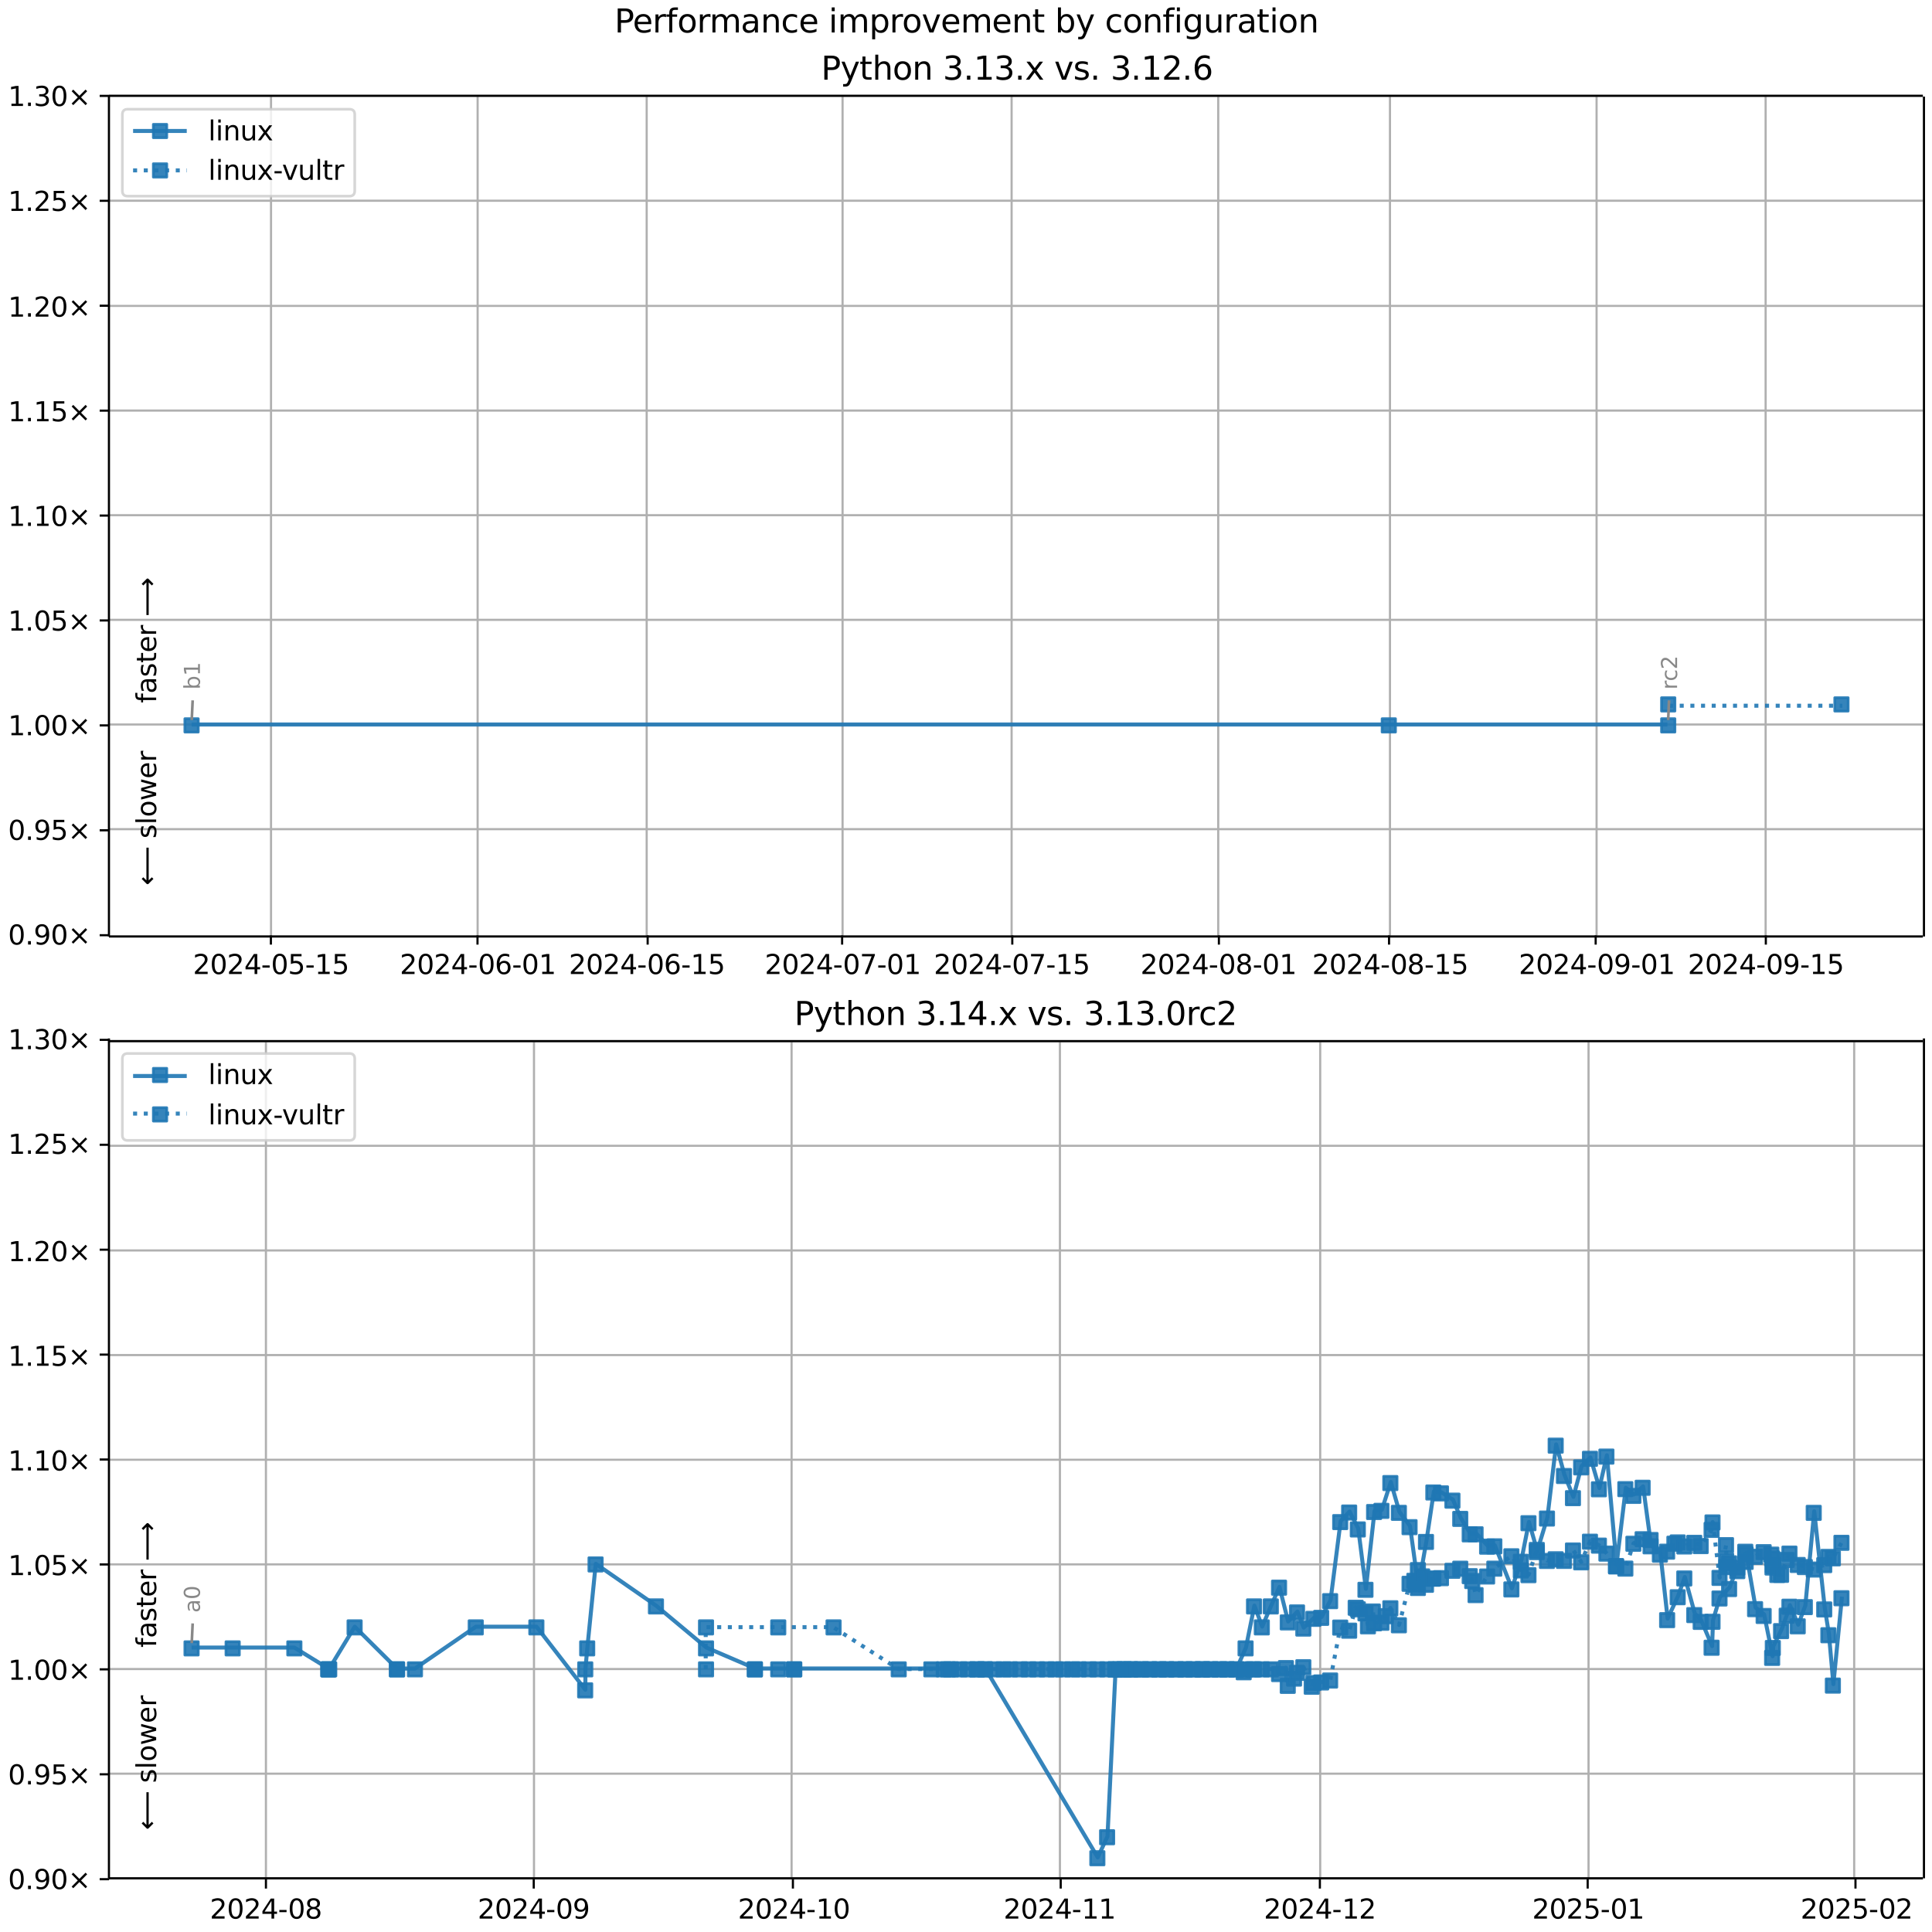 <?xml version="1.0" encoding="UTF-8"?>
<!DOCTYPE svg  PUBLIC '-//W3C//DTD SVG 1.1//EN'  'http://www.w3.org/Graphics/SVG/1.1/DTD/svg11.dtd'>
<svg width="720pt" height="720pt" version="1.1" viewBox="0 0 720 720" xmlns="http://www.w3.org/2000/svg" xmlns:xlink="http://www.w3.org/1999/xlink">
<defs>
<style type="text/css">*{stroke-linejoin: round; stroke-linecap: butt}</style>
</defs>
<path d="m0 720h720v-720h-720z" fill="#fff"/>
<path d="m40.6 349h676v-313h-676z" fill="#fff"/>
<path d="m101 349v-313" clip-path="url(#g)" fill="none" stroke="#b0b0b0" stroke-linecap="square" stroke-width=".8"/>
<defs>
<path id="k" d="m0 0v3.5" stroke="#000" stroke-width=".8"/>
</defs>
<use x="100.953" y="348.529" stroke="#000000" stroke-width=".8" xlink:href="#k"/>
<g transform="translate(71.9 363) scale(.1 -.1)">
<defs>
<path id="c" transform="scale(.016)" d="m1228 531h2203v-531h-2962v531q359 372 979 998 621 627 780 809 303 340 423 576 121 236 121 464 0 372-261 606-261 235-680 235-297 0-627-103-329-103-704-313v638q381 153 712 231 332 78 607 78 725 0 1156-363 431-362 431-968 0-288-108-546-107-257-392-607-78-91-497-524-418-433-1181-1211z"/>
<path id="b" transform="scale(.016)" d="m2034 4250q-487 0-733-480-245-479-245-1442 0-959 245-1439 246-480 733-480 491 0 736 480 246 480 246 1439 0 963-246 1442-245 480-736 480zm0 500q785 0 1199-621 414-620 414-1801 0-1178-414-1799-414-620-1199-620-784 0-1198 620-414 621-414 1799 0 1181 414 1801 414 621 1198 621z"/>
<path id="m" transform="scale(.016)" d="m2419 4116-1594-2491h1594v2491zm-166 550h794v-3041h666v-525h-666v-1100h-628v1100h-2106v609l1940 2957z"/>
<path id="f" transform="scale(.016)" d="m313 2009h1684v-512h-1684v512z"/>
<path id="l" transform="scale(.016)" d="m691 4666h2478v-532h-1900v-1143q137 47 274 70 138 23 276 23 781 0 1237-428 457-428 457-1159 0-753-469-1171-469-417-1322-417-294 0-599 50-304 50-629 150v635q281-153 581-228t634-75q541 0 856 284 316 284 316 772 0 487-316 771-315 285-856 285-253 0-505-56-251-56-513-175v2344z"/>
<path id="d" transform="scale(.016)" d="m794 531h1031v3560l-1122-225v575l1116 225h631v-4135h1031v-531h-2687v531z"/>
</defs>
<use xlink:href="#c"/>
<use transform="translate(63.6)" xlink:href="#b"/>
<use transform="translate(127)" xlink:href="#c"/>
<use transform="translate(191)" xlink:href="#m"/>
<use transform="translate(254)" xlink:href="#f"/>
<use transform="translate(291)" xlink:href="#b"/>
<use transform="translate(354)" xlink:href="#l"/>
<use transform="translate(418)" xlink:href="#f"/>
<use transform="translate(454)" xlink:href="#d"/>
<use transform="translate(518)" xlink:href="#l"/>
</g>
<path d="m178 349v-313" clip-path="url(#g)" fill="none" stroke="#b0b0b0" stroke-linecap="square" stroke-width=".8"/>
<use x="177.953" y="348.529" stroke="#000000" stroke-width=".8" xlink:href="#k"/>
<g transform="translate(149 363) scale(.1 -.1)">
<defs>
<path id="ah" transform="scale(.016)" d="m2113 2584q-425 0-674-291-248-290-248-796 0-503 248-796 249-292 674-292t673 292q248 293 248 796 0 506-248 796-248 291-673 291zm1253 1979v-575q-238 112-480 171-242 60-480 60-625 0-955-422-329-422-376-1275 184 272 462 417 279 145 613 145 703 0 1111-427 408-426 408-1160 0-719-425-1154-425-434-1131-434-810 0-1238 620-428 621-428 1799 0 1106 525 1764t1409 658q238 0 480-47t505-140z"/>
</defs>
<use xlink:href="#c"/>
<use transform="translate(63.6)" xlink:href="#b"/>
<use transform="translate(127)" xlink:href="#c"/>
<use transform="translate(191)" xlink:href="#m"/>
<use transform="translate(254)" xlink:href="#f"/>
<use transform="translate(291)" xlink:href="#b"/>
<use transform="translate(354)" xlink:href="#ah"/>
<use transform="translate(418)" xlink:href="#f"/>
<use transform="translate(454)" xlink:href="#b"/>
<use transform="translate(518)" xlink:href="#d"/>
</g>
<path d="m241 349v-313" clip-path="url(#g)" fill="none" stroke="#b0b0b0" stroke-linecap="square" stroke-width=".8"/>
<use x="241.365" y="348.529" stroke="#000000" stroke-width=".8" xlink:href="#k"/>
<g transform="translate(212 363) scale(.1 -.1)">
<use xlink:href="#c"/>
<use transform="translate(63.6)" xlink:href="#b"/>
<use transform="translate(127)" xlink:href="#c"/>
<use transform="translate(191)" xlink:href="#m"/>
<use transform="translate(254)" xlink:href="#f"/>
<use transform="translate(291)" xlink:href="#b"/>
<use transform="translate(354)" xlink:href="#ah"/>
<use transform="translate(418)" xlink:href="#f"/>
<use transform="translate(454)" xlink:href="#d"/>
<use transform="translate(518)" xlink:href="#l"/>
</g>
<path d="m314 349v-313" clip-path="url(#g)" fill="none" stroke="#b0b0b0" stroke-linecap="square" stroke-width=".8"/>
<use x="313.835" y="348.529" stroke="#000000" stroke-width=".8" xlink:href="#k"/>
<g transform="translate(285 363) scale(.1 -.1)">
<defs>
<path id="al" transform="scale(.016)" d="m525 4666h3e3v-269l-1694-4397h-659l1594 4134h-2241v532z"/>
</defs>
<use xlink:href="#c"/>
<use transform="translate(63.6)" xlink:href="#b"/>
<use transform="translate(127)" xlink:href="#c"/>
<use transform="translate(191)" xlink:href="#m"/>
<use transform="translate(254)" xlink:href="#f"/>
<use transform="translate(291)" xlink:href="#b"/>
<use transform="translate(354)" xlink:href="#al"/>
<use transform="translate(418)" xlink:href="#f"/>
<use transform="translate(454)" xlink:href="#b"/>
<use transform="translate(518)" xlink:href="#d"/>
</g>
<path d="m377 349v-313" clip-path="url(#g)" fill="none" stroke="#b0b0b0" stroke-linecap="square" stroke-width=".8"/>
<use x="377.247" y="348.529" stroke="#000000" stroke-width=".8" xlink:href="#k"/>
<g transform="translate(348 363) scale(.1 -.1)">
<use xlink:href="#c"/>
<use transform="translate(63.6)" xlink:href="#b"/>
<use transform="translate(127)" xlink:href="#c"/>
<use transform="translate(191)" xlink:href="#m"/>
<use transform="translate(254)" xlink:href="#f"/>
<use transform="translate(291)" xlink:href="#b"/>
<use transform="translate(354)" xlink:href="#al"/>
<use transform="translate(418)" xlink:href="#f"/>
<use transform="translate(454)" xlink:href="#d"/>
<use transform="translate(518)" xlink:href="#l"/>
</g>
<path d="m454 349v-313" clip-path="url(#g)" fill="none" stroke="#b0b0b0" stroke-linecap="square" stroke-width=".8"/>
<use x="454.247" y="348.529" stroke="#000000" stroke-width=".8" xlink:href="#k"/>
<g transform="translate(425 363) scale(.1 -.1)">
<defs>
<path id="ag" transform="scale(.016)" d="m2034 2216q-450 0-708-241-257-241-257-662 0-422 257-663 258-241 708-241t709 242q260 243 260 662 0 421-258 662-257 241-711 241zm-631 268q-406 100-633 378-226 279-226 679 0 559 398 884 399 325 1092 325 697 0 1094-325t397-884q0-400-227-679-226-278-629-378 456-106 710-416 255-309 255-755 0-679-414-1042-414-362-1186-362-771 0-1186 362-414 363-414 1042 0 446 256 755 257 310 713 416zm-231 997q0-362 226-565 227-203 636-203 407 0 636 203 230 203 230 565 0 363-230 566-229 203-636 203-409 0-636-203-226-203-226-566z"/>
</defs>
<use xlink:href="#c"/>
<use transform="translate(63.6)" xlink:href="#b"/>
<use transform="translate(127)" xlink:href="#c"/>
<use transform="translate(191)" xlink:href="#m"/>
<use transform="translate(254)" xlink:href="#f"/>
<use transform="translate(291)" xlink:href="#b"/>
<use transform="translate(354)" xlink:href="#ag"/>
<use transform="translate(418)" xlink:href="#f"/>
<use transform="translate(454)" xlink:href="#b"/>
<use transform="translate(518)" xlink:href="#d"/>
</g>
<path d="m518 349v-313" clip-path="url(#g)" fill="none" stroke="#b0b0b0" stroke-linecap="square" stroke-width=".8"/>
<use x="517.659" y="348.529" stroke="#000000" stroke-width=".8" xlink:href="#k"/>
<g transform="translate(489 363) scale(.1 -.1)">
<use xlink:href="#c"/>
<use transform="translate(63.6)" xlink:href="#b"/>
<use transform="translate(127)" xlink:href="#c"/>
<use transform="translate(191)" xlink:href="#m"/>
<use transform="translate(254)" xlink:href="#f"/>
<use transform="translate(291)" xlink:href="#b"/>
<use transform="translate(354)" xlink:href="#ag"/>
<use transform="translate(418)" xlink:href="#f"/>
<use transform="translate(454)" xlink:href="#d"/>
<use transform="translate(518)" xlink:href="#l"/>
</g>
<path d="m595 349v-313" clip-path="url(#g)" fill="none" stroke="#b0b0b0" stroke-linecap="square" stroke-width=".8"/>
<use x="594.659" y="348.529" stroke="#000000" stroke-width=".8" xlink:href="#k"/>
<g transform="translate(566 363) scale(.1 -.1)">
<defs>
<path id="w" transform="scale(.016)" d="m703 97v575q238-113 481-172 244-59 479-59 625 0 954 420 330 420 377 1277-181-269-460-413-278-144-615-144-700 0-1108 423-408 424-408 1159 0 718 425 1152 425 435 1131 435 810 0 1236-621 427-620 427-1801 0-1103-524-1761-523-658-1407-658-238 0-482 47-243 47-506 141zm1256 1978q425 0 673 290 249 291 249 798 0 503-249 795-248 292-673 292t-673-292-248-795q0-507 248-798 248-290 673-290z"/>
</defs>
<use xlink:href="#c"/>
<use transform="translate(63.6)" xlink:href="#b"/>
<use transform="translate(127)" xlink:href="#c"/>
<use transform="translate(191)" xlink:href="#m"/>
<use transform="translate(254)" xlink:href="#f"/>
<use transform="translate(291)" xlink:href="#b"/>
<use transform="translate(354)" xlink:href="#w"/>
<use transform="translate(418)" xlink:href="#f"/>
<use transform="translate(454)" xlink:href="#b"/>
<use transform="translate(518)" xlink:href="#d"/>
</g>
<path d="m658 349v-313" clip-path="url(#g)" fill="none" stroke="#b0b0b0" stroke-linecap="square" stroke-width=".8"/>
<use x="658.071" y="348.529" stroke="#000000" stroke-width=".8" xlink:href="#k"/>
<g transform="translate(629 363) scale(.1 -.1)">
<use xlink:href="#c"/>
<use transform="translate(63.6)" xlink:href="#b"/>
<use transform="translate(127)" xlink:href="#c"/>
<use transform="translate(191)" xlink:href="#m"/>
<use transform="translate(254)" xlink:href="#f"/>
<use transform="translate(291)" xlink:href="#b"/>
<use transform="translate(354)" xlink:href="#w"/>
<use transform="translate(418)" xlink:href="#f"/>
<use transform="translate(454)" xlink:href="#d"/>
<use transform="translate(518)" xlink:href="#l"/>
</g>
<path d="m40.6 349h676" clip-path="url(#g)" fill="none" stroke="#b0b0b0" stroke-linecap="square" stroke-width=".8"/>
<defs>
<path id="i" d="m0 0h-3.5" stroke="#000" stroke-width=".8"/>
</defs>
<use x="40.646" y="348.529" stroke="#000000" stroke-width=".8" xlink:href="#i"/>
<g transform="translate(3 352) scale(.1 -.1)">
<defs>
<path id="e" transform="scale(.016)" d="m684 794h660v-794h-660v794z"/>
<path id="j" transform="scale(.016)" d="m4488 3438-1429-1435 1429-1428-372-378-1435 1434-1434-1434-369 378 1425 1428-1425 1435 369 378 1434-1435 1435 1435 372-378z"/>
</defs>
<use xlink:href="#b"/>
<use transform="translate(63.6)" xlink:href="#e"/>
<use transform="translate(95.4)" xlink:href="#w"/>
<use transform="translate(159)" xlink:href="#b"/>
<use transform="translate(223)" xlink:href="#j"/>
</g>
<path d="m40.6 309h676" clip-path="url(#g)" fill="none" stroke="#b0b0b0" stroke-linecap="square" stroke-width=".8"/>
<use x="40.646" y="309.429" stroke="#000000" stroke-width=".8" xlink:href="#i"/>
<g transform="translate(3 313) scale(.1 -.1)">
<use xlink:href="#b"/>
<use transform="translate(63.6)" xlink:href="#e"/>
<use transform="translate(95.4)" xlink:href="#w"/>
<use transform="translate(159)" xlink:href="#l"/>
<use transform="translate(223)" xlink:href="#j"/>
</g>
<path d="m40.6 270h676" clip-path="url(#g)" fill="none" stroke="#b0b0b0" stroke-linecap="square" stroke-width=".8"/>
<use x="40.646" y="270.33" stroke="#000000" stroke-width=".8" xlink:href="#i"/>
<g transform="translate(3 274) scale(.1 -.1)">
<use xlink:href="#d"/>
<use transform="translate(63.6)" xlink:href="#e"/>
<use transform="translate(95.4)" xlink:href="#b"/>
<use transform="translate(159)" xlink:href="#b"/>
<use transform="translate(223)" xlink:href="#j"/>
</g>
<path d="m40.6 231h676" clip-path="url(#g)" fill="none" stroke="#b0b0b0" stroke-linecap="square" stroke-width=".8"/>
<use x="40.646" y="231.23" stroke="#000000" stroke-width=".8" xlink:href="#i"/>
<g transform="translate(3 235) scale(.1 -.1)">
<use xlink:href="#d"/>
<use transform="translate(63.6)" xlink:href="#e"/>
<use transform="translate(95.4)" xlink:href="#b"/>
<use transform="translate(159)" xlink:href="#l"/>
<use transform="translate(223)" xlink:href="#j"/>
</g>
<path d="m40.6 192h676" clip-path="url(#g)" fill="none" stroke="#b0b0b0" stroke-linecap="square" stroke-width=".8"/>
<use x="40.646" y="192.131" stroke="#000000" stroke-width=".8" xlink:href="#i"/>
<g transform="translate(3 196) scale(.1 -.1)">
<use xlink:href="#d"/>
<use transform="translate(63.6)" xlink:href="#e"/>
<use transform="translate(95.4)" xlink:href="#d"/>
<use transform="translate(159)" xlink:href="#b"/>
<use transform="translate(223)" xlink:href="#j"/>
</g>
<path d="m40.6 153h676" clip-path="url(#g)" fill="none" stroke="#b0b0b0" stroke-linecap="square" stroke-width=".8"/>
<use x="40.646" y="153.031" stroke="#000000" stroke-width=".8" xlink:href="#i"/>
<g transform="translate(3 157) scale(.1 -.1)">
<use xlink:href="#d"/>
<use transform="translate(63.6)" xlink:href="#e"/>
<use transform="translate(95.4)" xlink:href="#d"/>
<use transform="translate(159)" xlink:href="#l"/>
<use transform="translate(223)" xlink:href="#j"/>
</g>
<path d="m40.6 114h676" clip-path="url(#g)" fill="none" stroke="#b0b0b0" stroke-linecap="square" stroke-width=".8"/>
<use x="40.646" y="113.932" stroke="#000000" stroke-width=".8" xlink:href="#i"/>
<g transform="translate(3 118) scale(.1 -.1)">
<use xlink:href="#d"/>
<use transform="translate(63.6)" xlink:href="#e"/>
<use transform="translate(95.4)" xlink:href="#c"/>
<use transform="translate(159)" xlink:href="#b"/>
<use transform="translate(223)" xlink:href="#j"/>
</g>
<path d="m40.6 74.8h676" clip-path="url(#g)" fill="none" stroke="#b0b0b0" stroke-linecap="square" stroke-width=".8"/>
<use x="40.646" y="74.832" stroke="#000000" stroke-width=".8" xlink:href="#i"/>
<g transform="translate(3 78.6) scale(.1 -.1)">
<use xlink:href="#d"/>
<use transform="translate(63.6)" xlink:href="#e"/>
<use transform="translate(95.4)" xlink:href="#c"/>
<use transform="translate(159)" xlink:href="#l"/>
<use transform="translate(223)" xlink:href="#j"/>
</g>
<path d="m40.6 35.7h676" clip-path="url(#g)" fill="none" stroke="#b0b0b0" stroke-linecap="square" stroke-width=".8"/>
<use x="40.646" y="35.733" stroke="#000000" stroke-width=".8" xlink:href="#i"/>
<g transform="translate(3 39.5) scale(.1 -.1)">
<defs>
<path id="t" transform="scale(.016)" d="m2597 2516q453-97 707-404 255-306 255-756 0-690-475-1069-475-378-1350-378-293 0-604 58t-642 174v609q262-153 574-231 313-78 654-78 593 0 904 234t311 681q0 413-289 645-289 233-804 233h-544v519h569q465 0 712 186t247 536q0 359-255 551-254 193-729 193-260 0-557-57-297-56-653-174v562q360 100 674 150t592 50q719 0 1137-327 419-326 419-882 0-388-222-655t-631-370z"/>
</defs>
<use xlink:href="#d"/>
<use transform="translate(63.6)" xlink:href="#e"/>
<use transform="translate(95.4)" xlink:href="#t"/>
<use transform="translate(159)" xlink:href="#b"/>
<use transform="translate(223)" xlink:href="#j"/>
</g>
<path d="m71.4 270h446 104" clip-path="url(#g)" fill="none" stroke="#1f77b4" stroke-linecap="square" stroke-opacity=".9" stroke-width="1.5"/>
<defs>
<path id="a" d="m-2.5 2.5h5v-5h-5z" stroke="#1f77b4" stroke-opacity=".9"/>
</defs>
<g clip-path="url(#g)" fill="#1f77b4" fill-opacity=".9" stroke="#1f77b4" stroke-opacity=".9">
<use x="71.389" y="270.33" xlink:href="#a"/>
<use x="517.569" y="270.33" xlink:href="#a"/>
<use x="621.695" y="270.33" xlink:href="#a"/>
</g>
<g stroke="#1f77b4" stroke-opacity=".9">
<path d="m622 263h64.6" clip-path="url(#g)" fill="none" stroke-dasharray="1.5,2.475" stroke-width="1.5"/>
<g clip-path="url(#g)" fill="#1f77b4" fill-opacity=".9">
<use x="621.695" y="262.51" xlink:href="#a"/>
<use x="686.256" y="262.51" xlink:href="#a"/>
</g>
</g>
<path d="m40.6 349v-313" fill="none" stroke="#000" stroke-linecap="square" stroke-width=".8"/>
<path d="m717 349v-313" fill="none" stroke="#000" stroke-linecap="square" stroke-width=".8"/>
<path d="m40.6 349h676" fill="none" stroke="#000" stroke-linecap="square" stroke-width=".8"/>
<path d="m40.6 35.7h676" fill="none" stroke="#000" stroke-linecap="square" stroke-width=".8"/>
<path d="m71.8 261-0.348 7.35" fill="none" stroke="#888" stroke-linecap="round"/>
<g transform="translate(74.5 257) rotate(-90) scale(.08 -.08)" fill="#888">
<defs>
<path id="ak" transform="scale(.016)" d="m3116 1747q0 634-261 995t-717 361q-457 0-718-361t-261-995 261-995 718-361q456 0 717 361t261 995zm-1957 1222q182 312 458 463 277 152 661 152 638 0 1036-506 399-506 399-1331t-399-1332q-398-506-1036-506-384 0-661 152-276 152-458 464v-525h-578v4863h578v-1894z"/>
</defs>
<use xlink:href="#ak"/>
<use transform="translate(63.5)" xlink:href="#d"/>
</g>
<path d="m622 261-0.326 7.34" fill="none" stroke="#888" stroke-linecap="round"/>
<g transform="translate(625 257) rotate(-90) scale(.08 -.08)" fill="#888">
<defs>
<path id="n" transform="scale(.016)" d="m2631 2963q-97 56-211 82-114 27-251 27-488 0-749-317t-261-911v-1844h-578v3500h578v-544q182 319 472 473 291 155 707 155 59 0 131-8 72-7 159-23l3-590z"/>
<path id="ac" transform="scale(.016)" d="m3122 3366v-538q-244 135-489 202t-495 67q-560 0-870-355-309-354-309-995t309-996q310-354 870-354 250 0 495 67t489 202v-532q-241-112-499-168-257-57-548-57-791 0-1257 497-465 497-465 1341 0 856 470 1346 471 491 1290 491 265 0 518-55 253-54 491-163z"/>
</defs>
<use xlink:href="#n"/>
<use transform="translate(38.9)" xlink:href="#ac"/>
<use transform="translate(93.8)" xlink:href="#c"/>
</g>
<g clip-path="url(#g)">
<g transform="translate(58.2 262) rotate(-90) scale(.1 -.1)">
<defs>
<path id="ab" transform="scale(.016)" d="m2375 4863v-479h-550q-309 0-430-125-120-125-120-450v-309h947v-447h-947v-3053h-578v3053h-550v447h550v244q0 584 272 851 272 268 862 268h544z"/>
<path id="aa" transform="scale(.016)" d="m2194 1759q-697 0-966-159t-269-544q0-306 202-486 202-179 548-179 479 0 768 339t289 901v128h-572zm1147 238v-2e3h-575v531q-197-318-491-470t-719-152q-537 0-855 302-317 302-317 808 0 590 395 890 396 300 1180 300h807v57q0 397-261 614t-733 217q-300 0-585-72-284-72-546-216v532q315 122 612 182 297 61 578 61 760 0 1135-394 375-393 375-1193z"/>
<path id="y" transform="scale(.016)" d="m2834 3397v-544q-243 125-506 187-262 63-544 63-428 0-642-131t-214-394q0-200 153-314t616-217l197-44q612-131 870-370t258-667q0-488-386-773-386-284-1061-284-281 0-586 55t-642 164v594q319-166 628-249 309-82 613-82 406 0 624 139 219 139 219 392 0 234-158 359-157 125-692 241l-200 47q-534 112-772 345-237 233-237 639 0 494 350 762 350 269 994 269 318 0 599-47 282-46 519-140z"/>
<path id="p" transform="scale(.016)" d="m1172 4494v-994h1184v-447h-1184v-1900q0-428 117-550t477-122h590v-481h-590q-666 0-919 248-253 249-253 905v1900h-422v447h422v994h578z"/>
<path id="s" transform="scale(.016)" d="m3597 1894v-281h-2644q38-594 358-905t892-311q331 0 642 81t618 244v-544q-310-131-635-200t-659-69q-838 0-1327 487-489 488-489 1320 0 859 464 1363 464 505 1252 505 706 0 1117-455 411-454 411-1235zm-575 169q-6 471-264 752-258 282-683 282-481 0-770-272t-333-766l2050 4z"/>
<path id="am" transform="scale(.016)" d="m8863 2147v-281l-1229-1228-375 375 729 728h-7622v531h7622l-729 728 375 375 1229-1228z"/>
</defs>
<use xlink:href="#ab"/>
<use transform="translate(35.2)" xlink:href="#aa"/>
<use transform="translate(96.5)" xlink:href="#y"/>
<use transform="translate(149)" xlink:href="#p"/>
<use transform="translate(188)" xlink:href="#s"/>
<use transform="translate(249)" xlink:href="#n"/>
<use transform="translate(290)" xlink:href="#DejaVuSans-20"/>
<use transform="translate(322)" xlink:href="#am"/>
</g>
</g>
<g clip-path="url(#g)">
<g transform="translate(58.2 330) rotate(-90) scale(.1 -.1)">
<defs>
<path id="an" transform="scale(.016)" d="m313 1866v281l1228 1228 375-375-728-728h7621v-531h-7621l728-728-375-375-1228 1228z"/>
<path id="r" transform="scale(.016)" d="m603 4863h575v-4863h-575v4863z"/>
<path id="q" transform="scale(.016)" d="m1959 3097q-462 0-731-361t-269-989 267-989q268-361 733-361 460 0 728 362 269 363 269 988 0 622-269 986-268 364-728 364zm0 487q750 0 1178-488 429-487 429-1349 0-859-429-1349-428-489-1178-489-753 0-1180 489-426 490-426 1349 0 862 426 1349 427 488 1180 488z"/>
<path id="ai" transform="scale(.016)" d="m269 3500h575l719-2731 715 2731h678l719-2731 716 2731h575l-916-3500h-678l-753 2869-756-2869h-679l-915 3500z"/>
</defs>
<use xlink:href="#an"/>
<use transform="translate(143)" xlink:href="#DejaVuSans-20"/>
<use transform="translate(175)" xlink:href="#y"/>
<use transform="translate(227)" xlink:href="#r"/>
<use transform="translate(255)" xlink:href="#q"/>
<use transform="translate(316)" xlink:href="#ai"/>
<use transform="translate(398)" xlink:href="#s"/>
<use transform="translate(460)" xlink:href="#n"/>
</g>
</g>
<g transform="translate(306 29.7) scale(.12 -.12)">
<defs>
<path id="af" transform="scale(.016)" d="m1259 4147v-1753h794q441 0 681 228 241 228 241 650 0 419-241 647-240 228-681 228h-794zm-631 519h1425q785 0 1186-355 402-355 402-1039 0-691-402-1044-401-353-1186-353h-794v-1875h-631v4666z"/>
<path id="ad" transform="scale(.016)" d="m2059-325q-243-625-475-815-231-191-618-191h-460v481h338q237 0 368 113 132 112 291 531l103 262-1415 3444h609l1094-2737 1094 2737h609l-1538-3825z"/>
<path id="aj" transform="scale(.016)" d="m3513 2113v-2113h-575v2094q0 497-194 743-194 247-581 247-466 0-735-297-269-296-269-809v-1978h-578v4863h578v-1907q207 316 486 472 280 156 646 156 603 0 912-373 310-373 310-1098z"/>
<path id="o" transform="scale(.016)" d="m3513 2113v-2113h-575v2094q0 497-194 743-194 247-581 247-466 0-735-297-269-296-269-809v-1978h-578v3500h578v-544q207 316 486 472 280 156 646 156 603 0 912-373 310-373 310-1098z"/>
<path id="x" transform="scale(.016)" d="m3513 3500-1266-1703 1331-1797h-678l-1019 1375-1018-1375h-679l1360 1831-1244 1669h678l928-1247 928 1247h679z"/>
<path id="z" transform="scale(.016)" d="m191 3500h609l1094-2937 1094 2937h609l-1313-3500h-781l-1312 3500z"/>
</defs>
<use xlink:href="#af"/>
<use transform="translate(60.3)" xlink:href="#ad"/>
<use transform="translate(119)" xlink:href="#p"/>
<use transform="translate(159)" xlink:href="#aj"/>
<use transform="translate(222)" xlink:href="#q"/>
<use transform="translate(283)" xlink:href="#o"/>
<use transform="translate(347)" xlink:href="#DejaVuSans-20"/>
<use transform="translate(378)" xlink:href="#t"/>
<use transform="translate(442)" xlink:href="#e"/>
<use transform="translate(474)" xlink:href="#d"/>
<use transform="translate(537)" xlink:href="#t"/>
<use transform="translate(601)" xlink:href="#e"/>
<use transform="translate(633)" xlink:href="#x"/>
<use transform="translate(692)" xlink:href="#DejaVuSans-20"/>
<use transform="translate(724)" xlink:href="#z"/>
<use transform="translate(783)" xlink:href="#y"/>
<use transform="translate(835)" xlink:href="#e"/>
<use transform="translate(867)" xlink:href="#DejaVuSans-20"/>
<use transform="translate(899)" xlink:href="#t"/>
<use transform="translate(962)" xlink:href="#e"/>
<use transform="translate(994)" xlink:href="#d"/>
<use transform="translate(1058)" xlink:href="#c"/>
<use transform="translate(1121)" xlink:href="#e"/>
<use transform="translate(1153)" xlink:href="#ah"/>
</g>
<path d="m47.6 73.1h82.6q2 0 2-2v-28.4q0-2-2-2h-82.6q-2 0-2 2v28.4q0 2 2 2z" fill="#fff" opacity=".8" stroke="#ccc"/>
<path d="m49.6 48.8h10 10" fill="none" stroke="#1f77b4" stroke-linecap="square" stroke-opacity=".9" stroke-width="1.5"/>
<use x="59.646" y="48.831" fill="#1f77b4" fill-opacity=".9" stroke="#1f77b4" stroke-opacity=".9" xlink:href="#a"/>
<g transform="translate(77.6 52.3) scale(.1 -.1)">
<defs>
<path id="v" transform="scale(.016)" d="m603 3500h575v-3500h-575v3500zm0 1363h575v-729h-575v729z"/>
<path id="u" transform="scale(.016)" d="m544 1381v2119h575v-2097q0-497 193-746 194-248 582-248 465 0 735 297 271 297 271 810v1984h575v-3500h-575v538q-209-319-486-474-276-155-642-155-603 0-916 375-312 375-312 1097zm1447 2203z"/>
</defs>
<use xlink:href="#r"/>
<use transform="translate(27.8)" xlink:href="#v"/>
<use transform="translate(55.6)" xlink:href="#o"/>
<use transform="translate(119)" xlink:href="#u"/>
<use transform="translate(182)" xlink:href="#x"/>
</g>
<path d="m49.6 63.5h10 10" fill="none" stroke="#1f77b4" stroke-dasharray="1.5,2.475" stroke-opacity=".9" stroke-width="1.5"/>
<use x="59.646" y="63.509" fill="#1f77b4" fill-opacity=".9" stroke="#1f77b4" stroke-opacity=".9" xlink:href="#a"/>
<g transform="translate(77.6 67) scale(.1 -.1)">
<use xlink:href="#r"/>
<use transform="translate(27.8)" xlink:href="#v"/>
<use transform="translate(55.6)" xlink:href="#o"/>
<use transform="translate(119)" xlink:href="#u"/>
<use transform="translate(182)" xlink:href="#x"/>
<use transform="translate(242)" xlink:href="#f"/>
<use transform="translate(275)" xlink:href="#z"/>
<use transform="translate(334)" xlink:href="#u"/>
<use transform="translate(398)" xlink:href="#r"/>
<use transform="translate(425)" xlink:href="#p"/>
<use transform="translate(465)" xlink:href="#n"/>
</g>
<path d="m40.6 700h676v-313h-676z" fill="#fff"/>
<path d="m99.1 700v-313" clip-path="url(#h)" fill="none" stroke="#b0b0b0" stroke-linecap="square" stroke-width=".8"/>
<use x="99.107" y="700.322" stroke="#000000" stroke-width=".8" xlink:href="#k"/>
<g transform="translate(78.2 715) scale(.1 -.1)">
<use xlink:href="#c"/>
<use transform="translate(63.6)" xlink:href="#b"/>
<use transform="translate(127)" xlink:href="#c"/>
<use transform="translate(191)" xlink:href="#m"/>
<use transform="translate(254)" xlink:href="#f"/>
<use transform="translate(291)" xlink:href="#b"/>
<use transform="translate(354)" xlink:href="#ag"/>
</g>
<path d="m199 700v-313" clip-path="url(#h)" fill="none" stroke="#b0b0b0" stroke-linecap="square" stroke-width=".8"/>
<use x="198.91" y="700.322" stroke="#000000" stroke-width=".8" xlink:href="#k"/>
<g transform="translate(178 715) scale(.1 -.1)">
<use xlink:href="#c"/>
<use transform="translate(63.6)" xlink:href="#b"/>
<use transform="translate(127)" xlink:href="#c"/>
<use transform="translate(191)" xlink:href="#m"/>
<use transform="translate(254)" xlink:href="#f"/>
<use transform="translate(291)" xlink:href="#b"/>
<use transform="translate(354)" xlink:href="#w"/>
</g>
<path d="m295 700v-313" clip-path="url(#h)" fill="none" stroke="#b0b0b0" stroke-linecap="square" stroke-width=".8"/>
<use x="295.492" y="700.322" stroke="#000000" stroke-width=".8" xlink:href="#k"/>
<g transform="translate(275 715) scale(.1 -.1)">
<use xlink:href="#c"/>
<use transform="translate(63.6)" xlink:href="#b"/>
<use transform="translate(127)" xlink:href="#c"/>
<use transform="translate(191)" xlink:href="#m"/>
<use transform="translate(254)" xlink:href="#f"/>
<use transform="translate(291)" xlink:href="#d"/>
<use transform="translate(354)" xlink:href="#b"/>
</g>
<path d="m395 700v-313" clip-path="url(#h)" fill="none" stroke="#b0b0b0" stroke-linecap="square" stroke-width=".8"/>
<use x="395.295" y="700.322" stroke="#000000" stroke-width=".8" xlink:href="#k"/>
<g transform="translate(374 715) scale(.1 -.1)">
<use xlink:href="#c"/>
<use transform="translate(63.6)" xlink:href="#b"/>
<use transform="translate(127)" xlink:href="#c"/>
<use transform="translate(191)" xlink:href="#m"/>
<use transform="translate(254)" xlink:href="#f"/>
<use transform="translate(291)" xlink:href="#d"/>
<use transform="translate(354)" xlink:href="#d"/>
</g>
<path d="m492 700v-313" clip-path="url(#h)" fill="none" stroke="#b0b0b0" stroke-linecap="square" stroke-width=".8"/>
<use x="491.878" y="700.322" stroke="#000000" stroke-width=".8" xlink:href="#k"/>
<g transform="translate(471 715) scale(.1 -.1)">
<use xlink:href="#c"/>
<use transform="translate(63.6)" xlink:href="#b"/>
<use transform="translate(127)" xlink:href="#c"/>
<use transform="translate(191)" xlink:href="#m"/>
<use transform="translate(254)" xlink:href="#f"/>
<use transform="translate(291)" xlink:href="#d"/>
<use transform="translate(354)" xlink:href="#c"/>
</g>
<path d="m592 700v-313" clip-path="url(#h)" fill="none" stroke="#b0b0b0" stroke-linecap="square" stroke-width=".8"/>
<use x="591.68" y="700.322" stroke="#000000" stroke-width=".8" xlink:href="#k"/>
<g transform="translate(571 715) scale(.1 -.1)">
<use xlink:href="#c"/>
<use transform="translate(63.6)" xlink:href="#b"/>
<use transform="translate(127)" xlink:href="#c"/>
<use transform="translate(191)" xlink:href="#l"/>
<use transform="translate(254)" xlink:href="#f"/>
<use transform="translate(291)" xlink:href="#b"/>
<use transform="translate(354)" xlink:href="#d"/>
</g>
<path d="m691 700v-313" clip-path="url(#h)" fill="none" stroke="#b0b0b0" stroke-linecap="square" stroke-width=".8"/>
<use x="691.482" y="700.322" stroke="#000000" stroke-width=".8" xlink:href="#k"/>
<g transform="translate(671 715) scale(.1 -.1)">
<use xlink:href="#c"/>
<use transform="translate(63.6)" xlink:href="#b"/>
<use transform="translate(127)" xlink:href="#c"/>
<use transform="translate(191)" xlink:href="#l"/>
<use transform="translate(254)" xlink:href="#f"/>
<use transform="translate(291)" xlink:href="#b"/>
<use transform="translate(354)" xlink:href="#c"/>
</g>
<path d="m40.6 700h676" clip-path="url(#h)" fill="none" stroke="#b0b0b0" stroke-linecap="square" stroke-width=".8"/>
<use x="40.646" y="700.322" stroke="#000000" stroke-width=".8" xlink:href="#i"/>
<g transform="translate(3 704) scale(.1 -.1)">
<use xlink:href="#b"/>
<use transform="translate(63.6)" xlink:href="#e"/>
<use transform="translate(95.4)" xlink:href="#w"/>
<use transform="translate(159)" xlink:href="#b"/>
<use transform="translate(223)" xlink:href="#j"/>
</g>
<path d="m40.6 661h676" clip-path="url(#h)" fill="none" stroke="#b0b0b0" stroke-linecap="square" stroke-width=".8"/>
<use x="40.646" y="661.222" stroke="#000000" stroke-width=".8" xlink:href="#i"/>
<g transform="translate(3 665) scale(.1 -.1)">
<use xlink:href="#b"/>
<use transform="translate(63.6)" xlink:href="#e"/>
<use transform="translate(95.4)" xlink:href="#w"/>
<use transform="translate(159)" xlink:href="#l"/>
<use transform="translate(223)" xlink:href="#j"/>
</g>
<path d="m40.6 622h676" clip-path="url(#h)" fill="none" stroke="#b0b0b0" stroke-linecap="square" stroke-width=".8"/>
<use x="40.646" y="622.123" stroke="#000000" stroke-width=".8" xlink:href="#i"/>
<g transform="translate(3 626) scale(.1 -.1)">
<use xlink:href="#d"/>
<use transform="translate(63.6)" xlink:href="#e"/>
<use transform="translate(95.4)" xlink:href="#b"/>
<use transform="translate(159)" xlink:href="#b"/>
<use transform="translate(223)" xlink:href="#j"/>
</g>
<path d="m40.6 583h676" clip-path="url(#h)" fill="none" stroke="#b0b0b0" stroke-linecap="square" stroke-width=".8"/>
<use x="40.646" y="583.023" stroke="#000000" stroke-width=".8" xlink:href="#i"/>
<g transform="translate(3 587) scale(.1 -.1)">
<use xlink:href="#d"/>
<use transform="translate(63.6)" xlink:href="#e"/>
<use transform="translate(95.4)" xlink:href="#b"/>
<use transform="translate(159)" xlink:href="#l"/>
<use transform="translate(223)" xlink:href="#j"/>
</g>
<path d="m40.6 544h676" clip-path="url(#h)" fill="none" stroke="#b0b0b0" stroke-linecap="square" stroke-width=".8"/>
<use x="40.646" y="543.923" stroke="#000000" stroke-width=".8" xlink:href="#i"/>
<g transform="translate(3 548) scale(.1 -.1)">
<use xlink:href="#d"/>
<use transform="translate(63.6)" xlink:href="#e"/>
<use transform="translate(95.4)" xlink:href="#d"/>
<use transform="translate(159)" xlink:href="#b"/>
<use transform="translate(223)" xlink:href="#j"/>
</g>
<path d="m40.6 505h676" clip-path="url(#h)" fill="none" stroke="#b0b0b0" stroke-linecap="square" stroke-width=".8"/>
<use x="40.646" y="504.824" stroke="#000000" stroke-width=".8" xlink:href="#i"/>
<g transform="translate(3 509) scale(.1 -.1)">
<use xlink:href="#d"/>
<use transform="translate(63.6)" xlink:href="#e"/>
<use transform="translate(95.4)" xlink:href="#d"/>
<use transform="translate(159)" xlink:href="#l"/>
<use transform="translate(223)" xlink:href="#j"/>
</g>
<path d="m40.6 466h676" clip-path="url(#h)" fill="none" stroke="#b0b0b0" stroke-linecap="square" stroke-width=".8"/>
<use x="40.646" y="465.724" stroke="#000000" stroke-width=".8" xlink:href="#i"/>
<g transform="translate(3 470) scale(.1 -.1)">
<use xlink:href="#d"/>
<use transform="translate(63.6)" xlink:href="#e"/>
<use transform="translate(95.4)" xlink:href="#c"/>
<use transform="translate(159)" xlink:href="#b"/>
<use transform="translate(223)" xlink:href="#j"/>
</g>
<path d="m40.6 427h676" clip-path="url(#h)" fill="none" stroke="#b0b0b0" stroke-linecap="square" stroke-width=".8"/>
<use x="40.646" y="426.625" stroke="#000000" stroke-width=".8" xlink:href="#i"/>
<g transform="translate(3 430) scale(.1 -.1)">
<use xlink:href="#d"/>
<use transform="translate(63.6)" xlink:href="#e"/>
<use transform="translate(95.4)" xlink:href="#c"/>
<use transform="translate(159)" xlink:href="#l"/>
<use transform="translate(223)" xlink:href="#j"/>
</g>
<path d="m40.6 388h676" clip-path="url(#h)" fill="none" stroke="#b0b0b0" stroke-linecap="square" stroke-width=".8"/>
<use x="40.646" y="387.525" stroke="#000000" stroke-width=".8" xlink:href="#i"/>
<g transform="translate(3 391) scale(.1 -.1)">
<use xlink:href="#d"/>
<use transform="translate(63.6)" xlink:href="#e"/>
<use transform="translate(95.4)" xlink:href="#t"/>
<use transform="translate(159)" xlink:href="#b"/>
<use transform="translate(223)" xlink:href="#j"/>
</g>
<g stroke="#1f77b4" stroke-opacity=".9">
<path d="m71.4 614h15.3 23l12.7 7.82h0.021 0.306l9.47-15.6 15.7 15.6h0.11 6.63l22.7-15.6h22.6l18.2 23.5 0.036-7.82 0.716-7.82 3.13-31.3 22.5 15.6 18.7 15.6 18.2 7.82h0.034 8.7 5.85 0.134 68.1 2.96l41.9 70.4 3.63-7.82 3.04-62.6h3.29 2.38 4.05 3.05 3.55 2.84 3.54 3.3 3.05 3.35 3.17 3.28 2.84 3.43l3.45-7.82 3.14-15.6 2.9 7.82 3.36-7.82 3.07-6.98 3.25 12.9 3.46-3.72 2.35 6.02 3.76-3.62 2.9-0.372 3.33-6.23 3.76-29.5 3.33-3.56 3.23 6.31 2.85 22.5 3.22-29 2.73-0.437 3.33-10.4 3.19 11.1 3.98 5.34 3.1 22.7 3.02-17.2 2.75-18.4 2.84 0.331 4.27 2.71 2.91 6.8 3.53 5.77 2.19-0.035 4.3 4.61 2.69-0.114 6.35 16 3.52-10.3 2.84-14.4 3.11 10.8 3.78-12.5 3.25-27.2 3.08 11.3 3.36 8.25 3.05-11.5 3.29-3.19 3.33 11.4 2.8-12.2 3.59 40.8 3.47-28.7 3 2.51 3.44-3.02 2.96 21.8 3.48 3.09 2.7 24.4 3.93-8.54 2.47-6.99 3.72 13.6 2.39 2.53 4.07 9.64 0.339-9.68 2.6-8.67 3.58-3.52 3.05-7.97 3.11-4.94 3.52 20.4 3.19 2.54 3.16 15.6 0.255-3.7 3.08-6.28 2.09-5.74 1.02-3.34 3.09 7.3 2.66-7.16 3.31-35.1 3.92 36 1.54 9.62 1.68 18.8 3.2-32.6" clip-path="url(#h)" fill="none" stroke-linecap="square" stroke-width="1.5"/>
<g clip-path="url(#h)" fill="#1f77b4" fill-opacity=".9">
<use x="71.389" y="614.303" xlink:href="#a"/>
<use x="86.707" y="614.303" xlink:href="#a"/>
<use x="109.695" y="614.303" xlink:href="#a"/>
<use x="122.361" y="622.123" xlink:href="#a"/>
<use x="122.381" y="622.123" xlink:href="#a"/>
<use x="122.688" y="622.123" xlink:href="#a"/>
<use x="132.154" y="606.483" xlink:href="#a"/>
<use x="147.896" y="622.123" xlink:href="#a"/>
<use x="148.007" y="622.123" xlink:href="#a"/>
<use x="154.638" y="622.123" xlink:href="#a"/>
<use x="177.3" y="606.483" xlink:href="#a"/>
<use x="199.887" y="606.483" xlink:href="#a"/>
<use x="218.074" y="629.942" xlink:href="#a"/>
<use x="218.11" y="622.123" xlink:href="#a"/>
<use x="218.826" y="614.303" xlink:href="#a"/>
<use x="221.953" y="583.023" xlink:href="#a"/>
<use x="244.451" y="598.663" xlink:href="#a"/>
<use x="263.114" y="614.303" xlink:href="#a"/>
<use x="281.298" y="622.123" xlink:href="#a"/>
<use x="281.332" y="622.123" xlink:href="#a"/>
<use x="290.028" y="622.123" xlink:href="#a"/>
<use x="295.874" y="622.123" xlink:href="#a"/>
<use x="296.008" y="622.123" xlink:href="#a"/>
<use x="364.123" y="622.123" xlink:href="#a"/>
<use x="367.085" y="622.123" xlink:href="#a"/>
<use x="408.951" y="692.502" xlink:href="#a"/>
<use x="412.586" y="684.682" xlink:href="#a"/>
<use x="415.626" y="622.123" xlink:href="#a"/>
<use x="418.911" y="622.123" xlink:href="#a"/>
<use x="421.291" y="622.123" xlink:href="#a"/>
<use x="425.346" y="622.123" xlink:href="#a"/>
<use x="428.394" y="622.123" xlink:href="#a"/>
<use x="431.942" y="622.123" xlink:href="#a"/>
<use x="434.786" y="622.123" xlink:href="#a"/>
<use x="438.321" y="622.123" xlink:href="#a"/>
<use x="441.625" y="622.123" xlink:href="#a"/>
<use x="444.68" y="622.123" xlink:href="#a"/>
<use x="448.03" y="622.123" xlink:href="#a"/>
<use x="451.196" y="622.123" xlink:href="#a"/>
<use x="454.477" y="622.123" xlink:href="#a"/>
<use x="457.312" y="622.123" xlink:href="#a"/>
<use x="460.745" y="622.123" xlink:href="#a"/>
<use x="464.191" y="614.303" xlink:href="#a"/>
<use x="467.336" y="598.663" xlink:href="#a"/>
<use x="470.238" y="606.483" xlink:href="#a"/>
<use x="473.596" y="598.663" xlink:href="#a"/>
<use x="476.661" y="591.68" xlink:href="#a"/>
<use x="479.908" y="604.624" xlink:href="#a"/>
<use x="483.366" y="600.906" xlink:href="#a"/>
<use x="485.714" y="606.923" xlink:href="#a"/>
<use x="489.471" y="603.301" xlink:href="#a"/>
<use x="492.369" y="602.929" xlink:href="#a"/>
<use x="495.7" y="596.702" xlink:href="#a"/>
<use x="499.458" y="567.242" xlink:href="#a"/>
<use x="502.788" y="563.678" xlink:href="#a"/>
<use x="506.019" y="569.983" xlink:href="#a"/>
<use x="508.868" y="592.471" xlink:href="#a"/>
<use x="512.088" y="563.483" xlink:href="#a"/>
<use x="514.813" y="563.046" xlink:href="#a"/>
<use x="518.14" y="552.692" xlink:href="#a"/>
<use x="521.325" y="563.793" xlink:href="#a"/>
<use x="525.301" y="569.131" xlink:href="#a"/>
<use x="528.406" y="591.802" xlink:href="#a"/>
<use x="531.425" y="574.635" xlink:href="#a"/>
<use x="534.171" y="556.209" xlink:href="#a"/>
<use x="537.007" y="556.54" xlink:href="#a"/>
<use x="541.28" y="559.247" xlink:href="#a"/>
<use x="544.193" y="566.047" xlink:href="#a"/>
<use x="547.719" y="571.816" xlink:href="#a"/>
<use x="549.905" y="571.781" xlink:href="#a"/>
<use x="554.207" y="576.394" xlink:href="#a"/>
<use x="556.894" y="576.28" xlink:href="#a"/>
<use x="563.246" y="592.329" xlink:href="#a"/>
<use x="566.769" y="582.04" xlink:href="#a"/>
<use x="569.612" y="567.645" xlink:href="#a"/>
<use x="572.726" y="578.43" xlink:href="#a"/>
<use x="576.508" y="565.916" xlink:href="#a"/>
<use x="579.761" y="538.75" xlink:href="#a"/>
<use x="582.839" y="550.058" xlink:href="#a"/>
<use x="586.196" y="558.312" xlink:href="#a"/>
<use x="589.248" y="546.843" xlink:href="#a"/>
<use x="592.535" y="543.653" xlink:href="#a"/>
<use x="595.864" y="555.012" xlink:href="#a"/>
<use x="598.662" y="542.828" xlink:href="#a"/>
<use x="602.252" y="583.63" xlink:href="#a"/>
<use x="605.718" y="554.957" xlink:href="#a"/>
<use x="608.713" y="557.468" xlink:href="#a"/>
<use x="612.156" y="554.452" xlink:href="#a"/>
<use x="615.116" y="576.273" xlink:href="#a"/>
<use x="618.594" y="579.366" xlink:href="#a"/>
<use x="621.293" y="603.778" xlink:href="#a"/>
<use x="625.223" y="595.237" xlink:href="#a"/>
<use x="627.692" y="588.249" xlink:href="#a"/>
<use x="631.408" y="601.896" xlink:href="#a"/>
<use x="633.797" y="604.43" xlink:href="#a"/>
<use x="637.864" y="614.068" xlink:href="#a"/>
<use x="638.203" y="604.387" xlink:href="#a"/>
<use x="640.808" y="595.714" xlink:href="#a"/>
<use x="644.392" y="592.194" xlink:href="#a"/>
<use x="647.446" y="584.227" xlink:href="#a"/>
<use x="650.553" y="579.283" xlink:href="#a"/>
<use x="654.068" y="599.683" xlink:href="#a"/>
<use x="657.261" y="602.224" xlink:href="#a"/>
<use x="660.425" y="617.854" xlink:href="#a"/>
<use x="660.68" y="614.15" xlink:href="#a"/>
<use x="663.756" y="607.868" xlink:href="#a"/>
<use x="665.847" y="602.124" xlink:href="#a"/>
<use x="666.871" y="598.78" xlink:href="#a"/>
<use x="669.957" y="606.084" xlink:href="#a"/>
<use x="672.613" y="598.929" xlink:href="#a"/>
<use x="675.923" y="563.799" xlink:href="#a"/>
<use x="679.84" y="599.784" xlink:href="#a"/>
<use x="681.379" y="609.401" xlink:href="#a"/>
<use x="683.056" y="628.175" xlink:href="#a"/>
<use x="686.256" y="595.616" xlink:href="#a"/>
</g>
</g>
<g stroke="#1f77b4" stroke-opacity=".9">
<path d="m263 622v-15.6h47.5l24.3 15.6h126l2.74 1.08 0.702-1.08h9.4l3.07 1.76 2.56-2.24 0.685 6.63 2.34-2.71 1.11-2.15 2.35-2.09 3.12 7.27 0.633-1.38 2.9-0.219 3.33-0.721 3.76-19.7 3.33 1.15 2.44-8.55 0.792 0.584 2.85 1.5 0.924 4.83 1.83-5.52 0.469 4.39 2.73-0.192 1.61-2.45 1.72-2.97 3.19 6.35 3.98-15.5 1.78-1.13 0.557 1.47 0.762-5.46 1.62 2.37 1.4 3.12 2.49-2.27 0.258-0.071 2.84-0.151 4.27-2.73 2.91-0.781 3.53 2.78 0.933 1.82 1.25 5.25 4.3-6.93 2.69-2.93 6.35-4.61 3.52 5.27 2.84 1.77 3.11-9.4 3.78 4.11 3.25-0.63 3.08 0.611 3.36-3.88 3.05 4.41 3.29-7.68 3.33 1.46 2.8 2.98 3.59 4.78 3.47 0.805 3-9.25 3.44-1.71 2.96 0.302 6.18 4.34 2.7-2.97 1.23-0.478 2.47 1.52 3.72-1.37 2.39 1.23 4.07-6.04 0.339-2.78 2.6 20.7 2.43-12.2 0.157 8.17 0.994-1.38 3.05 2.91 2.97-7.22 0.135 3.79 6.71-3.65 2.85 0.913 0.318 1.45 0.13 3.36 0.125-0.846 1.68 3.61 1.4-0.035 2.09-5.55 1.02-2.36 3.09 4.24 5.97 1.7 3.92-1.65 1.54-3.07 1.68 0.546 3.2-5.79" clip-path="url(#h)" fill="none" stroke-dasharray="1.5,2.475" stroke-width="1.5"/>
<g clip-path="url(#h)" fill="#1f77b4" fill-opacity=".9">
<use x="263.114" y="622.123" xlink:href="#a"/>
<use x="263.114" y="606.483" xlink:href="#a"/>
<use x="290.028" y="606.483" xlink:href="#a"/>
<use x="310.643" y="606.483" xlink:href="#a"/>
<use x="334.925" y="622.123" xlink:href="#a"/>
<use x="347.091" y="622.123" xlink:href="#a"/>
<use x="351.717" y="622.123" xlink:href="#a"/>
<use x="353.289" y="622.123" xlink:href="#a"/>
<use x="354.393" y="622.123" xlink:href="#a"/>
<use x="357.571" y="622.123" xlink:href="#a"/>
<use x="360.704" y="622.123" xlink:href="#a"/>
<use x="364.123" y="622.123" xlink:href="#a"/>
<use x="367.085" y="622.123" xlink:href="#a"/>
<use x="370.675" y="622.123" xlink:href="#a"/>
<use x="373.947" y="622.123" xlink:href="#a"/>
<use x="376.414" y="622.123" xlink:href="#a"/>
<use x="380.093" y="622.123" xlink:href="#a"/>
<use x="383.347" y="622.123" xlink:href="#a"/>
<use x="386.56" y="622.123" xlink:href="#a"/>
<use x="390.093" y="622.123" xlink:href="#a"/>
<use x="393.311" y="622.123" xlink:href="#a"/>
<use x="396.199" y="622.123" xlink:href="#a"/>
<use x="399.612" y="622.123" xlink:href="#a"/>
<use x="402.027" y="622.123" xlink:href="#a"/>
<use x="405.809" y="622.123" xlink:href="#a"/>
<use x="408.951" y="622.123" xlink:href="#a"/>
<use x="412.586" y="622.123" xlink:href="#a"/>
<use x="415.626" y="622.123" xlink:href="#a"/>
<use x="417.268" y="622.123" xlink:href="#a"/>
<use x="418.911" y="622.123" xlink:href="#a"/>
<use x="421.291" y="622.123" xlink:href="#a"/>
<use x="422.739" y="622.123" xlink:href="#a"/>
<use x="425.346" y="622.123" xlink:href="#a"/>
<use x="428.394" y="622.123" xlink:href="#a"/>
<use x="431.942" y="622.123" xlink:href="#a"/>
<use x="434.786" y="622.123" xlink:href="#a"/>
<use x="438.321" y="622.123" xlink:href="#a"/>
<use x="441.625" y="622.123" xlink:href="#a"/>
<use x="444.68" y="622.123" xlink:href="#a"/>
<use x="448.03" y="622.123" xlink:href="#a"/>
<use x="448.272" y="622.123" xlink:href="#a"/>
<use x="451.196" y="622.123" xlink:href="#a"/>
<use x="454.477" y="622.123" xlink:href="#a"/>
<use x="457.312" y="622.123" xlink:href="#a"/>
<use x="460.745" y="622.123" xlink:href="#a"/>
<use x="463.489" y="623.201" xlink:href="#a"/>
<use x="464.191" y="622.123" xlink:href="#a"/>
<use x="466.809" y="622.123" xlink:href="#a"/>
<use x="467.336" y="622.123" xlink:href="#a"/>
<use x="470.238" y="622.123" xlink:href="#a"/>
<use x="473.596" y="622.123" xlink:href="#a"/>
<use x="476.661" y="623.878" xlink:href="#a"/>
<use x="479.223" y="621.641" xlink:href="#a"/>
<use x="479.908" y="628.271" xlink:href="#a"/>
<use x="482.252" y="625.565" xlink:href="#a"/>
<use x="483.366" y="623.417" xlink:href="#a"/>
<use x="485.714" y="621.325" xlink:href="#a"/>
<use x="488.839" y="628.597" xlink:href="#a"/>
<use x="489.471" y="627.22" xlink:href="#a"/>
<use x="492.369" y="627.001" xlink:href="#a"/>
<use x="495.7" y="626.279" xlink:href="#a"/>
<use x="499.458" y="606.56" xlink:href="#a"/>
<use x="502.788" y="607.711" xlink:href="#a"/>
<use x="505.227" y="599.162" xlink:href="#a"/>
<use x="506.019" y="599.747" xlink:href="#a"/>
<use x="508.868" y="601.251" xlink:href="#a"/>
<use x="509.793" y="606.084" xlink:href="#a"/>
<use x="511.619" y="600.565" xlink:href="#a"/>
<use x="512.088" y="604.955" xlink:href="#a"/>
<use x="514.813" y="604.763" xlink:href="#a"/>
<use x="516.42" y="602.317" xlink:href="#a"/>
<use x="518.14" y="599.347" xlink:href="#a"/>
<use x="521.325" y="605.697" xlink:href="#a"/>
<use x="525.301" y="590.234" xlink:href="#a"/>
<use x="527.086" y="589.109" xlink:href="#a"/>
<use x="527.644" y="590.58" xlink:href="#a"/>
<use x="528.406" y="585.121" xlink:href="#a"/>
<use x="530.024" y="587.493" xlink:href="#a"/>
<use x="531.425" y="590.613" xlink:href="#a"/>
<use x="533.913" y="588.344" xlink:href="#a"/>
<use x="534.171" y="588.273" xlink:href="#a"/>
<use x="537.007" y="588.122" xlink:href="#a"/>
<use x="541.28" y="585.391" xlink:href="#a"/>
<use x="544.193" y="584.609" xlink:href="#a"/>
<use x="547.719" y="587.391" xlink:href="#a"/>
<use x="548.652" y="589.207" xlink:href="#a"/>
<use x="549.905" y="594.454" xlink:href="#a"/>
<use x="554.207" y="587.525" xlink:href="#a"/>
<use x="556.894" y="584.592" xlink:href="#a"/>
<use x="563.246" y="579.982" xlink:href="#a"/>
<use x="566.769" y="585.25" xlink:href="#a"/>
<use x="569.612" y="587.018" xlink:href="#a"/>
<use x="572.726" y="577.615" xlink:href="#a"/>
<use x="576.508" y="581.722" xlink:href="#a"/>
<use x="579.761" y="581.091" xlink:href="#a"/>
<use x="582.839" y="581.703" xlink:href="#a"/>
<use x="586.196" y="577.819" xlink:href="#a"/>
<use x="589.248" y="582.228" xlink:href="#a"/>
<use x="592.535" y="574.544" xlink:href="#a"/>
<use x="595.864" y="576.007" xlink:href="#a"/>
<use x="598.662" y="578.985" xlink:href="#a"/>
<use x="602.252" y="583.766" xlink:href="#a"/>
<use x="605.718" y="584.571" xlink:href="#a"/>
<use x="608.713" y="575.322" xlink:href="#a"/>
<use x="612.156" y="573.616" xlink:href="#a"/>
<use x="615.116" y="573.919" xlink:href="#a"/>
<use x="621.293" y="578.26" xlink:href="#a"/>
<use x="623.997" y="575.293" xlink:href="#a"/>
<use x="625.223" y="574.814" xlink:href="#a"/>
<use x="627.692" y="576.331" xlink:href="#a"/>
<use x="631.408" y="574.959" xlink:href="#a"/>
<use x="633.797" y="576.184" xlink:href="#a"/>
<use x="637.864" y="570.144" xlink:href="#a"/>
<use x="638.203" y="567.367" xlink:href="#a"/>
<use x="640.808" y="588.034" xlink:href="#a"/>
<use x="643.241" y="575.83" xlink:href="#a"/>
<use x="643.284" y="581.597" xlink:href="#a"/>
<use x="643.397" y="583.996" xlink:href="#a"/>
<use x="644.392" y="582.611" xlink:href="#a"/>
<use x="647.446" y="585.518" xlink:href="#a"/>
<use x="650.418" y="578.296" xlink:href="#a"/>
<use x="650.553" y="582.09" xlink:href="#a"/>
<use x="654.068" y="580.176" xlink:href="#a"/>
<use x="657.261" y="578.442" xlink:href="#a"/>
<use x="660.107" y="579.355" xlink:href="#a"/>
<use x="660.425" y="580.805" xlink:href="#a"/>
<use x="660.555" y="584.169" xlink:href="#a"/>
<use x="660.68" y="583.324" xlink:href="#a"/>
<use x="662.357" y="586.933" xlink:href="#a"/>
<use x="663.756" y="586.898" xlink:href="#a"/>
<use x="665.847" y="581.344" xlink:href="#a"/>
<use x="666.871" y="578.986" xlink:href="#a"/>
<use x="669.957" y="583.224" xlink:href="#a"/>
<use x="672.613" y="583.994" xlink:href="#a"/>
<use x="675.923" y="584.924" xlink:href="#a"/>
<use x="679.84" y="583.274" xlink:href="#a"/>
<use x="681.379" y="580.208" xlink:href="#a"/>
<use x="683.056" y="580.754" xlink:href="#a"/>
<use x="686.256" y="574.959" xlink:href="#a"/>
</g>
</g>
<path d="m40.6 700v-313" fill="none" stroke="#000" stroke-linecap="square" stroke-width=".8"/>
<path d="m717 700v-313" fill="none" stroke="#000" stroke-linecap="square" stroke-width=".8"/>
<path d="m40.6 700h676" fill="none" stroke="#000" stroke-linecap="square" stroke-width=".8"/>
<path d="m40.6 388h676" fill="none" stroke="#000" stroke-linecap="square" stroke-width=".8"/>
<path d="m71.8 605-0.349 7.35" fill="none" stroke="#888" stroke-linecap="round"/>
<g transform="translate(74.5 601) rotate(-90) scale(.08 -.08)" fill="#888">
<use xlink:href="#aa"/>
<use transform="translate(61.3)" xlink:href="#b"/>
</g>
<g clip-path="url(#h)">
<g transform="translate(58.2 614) rotate(-90) scale(.1 -.1)">
<use xlink:href="#ab"/>
<use transform="translate(35.2)" xlink:href="#aa"/>
<use transform="translate(96.5)" xlink:href="#y"/>
<use transform="translate(149)" xlink:href="#p"/>
<use transform="translate(188)" xlink:href="#s"/>
<use transform="translate(249)" xlink:href="#n"/>
<use transform="translate(290)" xlink:href="#DejaVuSans-20"/>
<use transform="translate(322)" xlink:href="#am"/>
</g>
</g>
<g clip-path="url(#h)">
<g transform="translate(58.2 682) rotate(-90) scale(.1 -.1)">
<use xlink:href="#an"/>
<use transform="translate(143)" xlink:href="#DejaVuSans-20"/>
<use transform="translate(175)" xlink:href="#y"/>
<use transform="translate(227)" xlink:href="#r"/>
<use transform="translate(255)" xlink:href="#q"/>
<use transform="translate(316)" xlink:href="#ai"/>
<use transform="translate(398)" xlink:href="#s"/>
<use transform="translate(460)" xlink:href="#n"/>
</g>
</g>
<g transform="translate(296 382) scale(.12 -.12)">
<use xlink:href="#af"/>
<use transform="translate(60.3)" xlink:href="#ad"/>
<use transform="translate(119)" xlink:href="#p"/>
<use transform="translate(159)" xlink:href="#aj"/>
<use transform="translate(222)" xlink:href="#q"/>
<use transform="translate(283)" xlink:href="#o"/>
<use transform="translate(347)" xlink:href="#DejaVuSans-20"/>
<use transform="translate(378)" xlink:href="#t"/>
<use transform="translate(442)" xlink:href="#e"/>
<use transform="translate(474)" xlink:href="#d"/>
<use transform="translate(537)" xlink:href="#m"/>
<use transform="translate(601)" xlink:href="#e"/>
<use transform="translate(633)" xlink:href="#x"/>
<use transform="translate(692)" xlink:href="#DejaVuSans-20"/>
<use transform="translate(724)" xlink:href="#z"/>
<use transform="translate(783)" xlink:href="#y"/>
<use transform="translate(835)" xlink:href="#e"/>
<use transform="translate(867)" xlink:href="#DejaVuSans-20"/>
<use transform="translate(899)" xlink:href="#t"/>
<use transform="translate(962)" xlink:href="#e"/>
<use transform="translate(994)" xlink:href="#d"/>
<use transform="translate(1058)" xlink:href="#t"/>
<use transform="translate(1121)" xlink:href="#e"/>
<use transform="translate(1153)" xlink:href="#b"/>
<use transform="translate(1217)" xlink:href="#n"/>
<use transform="translate(1256)" xlink:href="#ac"/>
<use transform="translate(1311)" xlink:href="#c"/>
</g>
<path d="m47.6 425h82.6q2 0 2-2v-28.4q0-2-2-2h-82.6q-2 0-2 2v28.4q0 2 2 2z" fill="#fff" opacity=".8" stroke="#ccc"/>
<path d="m49.6 401h10 10" fill="none" stroke="#1f77b4" stroke-linecap="square" stroke-opacity=".9" stroke-width="1.5"/>
<use x="59.646" y="400.624" fill="#1f77b4" fill-opacity=".9" stroke="#1f77b4" stroke-opacity=".9" xlink:href="#a"/>
<g transform="translate(77.6 404) scale(.1 -.1)">
<use xlink:href="#r"/>
<use transform="translate(27.8)" xlink:href="#v"/>
<use transform="translate(55.6)" xlink:href="#o"/>
<use transform="translate(119)" xlink:href="#u"/>
<use transform="translate(182)" xlink:href="#x"/>
</g>
<path d="m49.6 415h10 10" fill="none" stroke="#1f77b4" stroke-dasharray="1.5,2.475" stroke-opacity=".9" stroke-width="1.5"/>
<use x="59.646" y="415.302" fill="#1f77b4" fill-opacity=".9" stroke="#1f77b4" stroke-opacity=".9" xlink:href="#a"/>
<g transform="translate(77.6 419) scale(.1 -.1)">
<use xlink:href="#r"/>
<use transform="translate(27.8)" xlink:href="#v"/>
<use transform="translate(55.6)" xlink:href="#o"/>
<use transform="translate(119)" xlink:href="#u"/>
<use transform="translate(182)" xlink:href="#x"/>
<use transform="translate(242)" xlink:href="#f"/>
<use transform="translate(275)" xlink:href="#z"/>
<use transform="translate(334)" xlink:href="#u"/>
<use transform="translate(398)" xlink:href="#r"/>
<use transform="translate(425)" xlink:href="#p"/>
<use transform="translate(465)" xlink:href="#n"/>
</g>
<g transform="translate(229 12.1) scale(.12 -.12)">
<defs>
<path id="ae" transform="scale(.016)" d="m3328 2828q216 388 516 572t706 184q547 0 844-383 297-382 297-1088v-2113h-578v2094q0 503-179 746-178 244-543 244-447 0-707-297-259-296-259-809v-1978h-578v2094q0 506-178 748t-550 242q-441 0-701-298-259-298-259-808v-1978h-578v3500h578v-544q197 322 472 475t653 153q382 0 649-194 267-193 395-562z"/>
<path id="ao" transform="scale(.016)" d="m1159 525v-1856h-578v4831h578v-531q182 312 458 463 277 152 661 152 638 0 1036-506 399-506 399-1331t-399-1332q-398-506-1036-506-384 0-661 152-276 152-458 464zm1957 1222q0 634-261 995t-717 361q-457 0-718-361t-261-995 261-995 718-361q456 0 717 361t261 995z"/>
<path id="ap" transform="scale(.016)" d="m2906 1791q0 625-258 968-257 344-723 344-462 0-720-344-258-343-258-968 0-622 258-966t720-344q466 0 723 344 258 344 258 966zm575-1357q0-893-397-1329-396-436-1215-436-303 0-572 45t-522 139v559q253-137 500-202 247-66 503-66 566 0 847 295t281 892v285q-178-310-456-463t-666-153q-643 0-1037 490-394 491-394 1301 0 812 394 1302 394 491 1037 491 388 0 666-153t456-462v531h575v-3066z"/>
</defs>
<use xlink:href="#af"/>
<use transform="translate(56.7)" xlink:href="#s"/>
<use transform="translate(118)" xlink:href="#n"/>
<use transform="translate(159)" xlink:href="#ab"/>
<use transform="translate(195)" xlink:href="#q"/>
<use transform="translate(256)" xlink:href="#n"/>
<use transform="translate(295)" xlink:href="#ae"/>
<use transform="translate(392)" xlink:href="#aa"/>
<use transform="translate(454)" xlink:href="#o"/>
<use transform="translate(517)" xlink:href="#ac"/>
<use transform="translate(572)" xlink:href="#s"/>
<use transform="translate(634)" xlink:href="#DejaVuSans-20"/>
<use transform="translate(665)" xlink:href="#v"/>
<use transform="translate(693)" xlink:href="#ae"/>
<use transform="translate(791)" xlink:href="#ao"/>
<use transform="translate(854)" xlink:href="#n"/>
<use transform="translate(893)" xlink:href="#q"/>
<use transform="translate(954)" xlink:href="#z"/>
<use transform="translate(1013)" xlink:href="#s"/>
<use transform="translate(1075)" xlink:href="#ae"/>
<use transform="translate(1172)" xlink:href="#s"/>
<use transform="translate(1234)" xlink:href="#o"/>
<use transform="translate(1297)" xlink:href="#p"/>
<use transform="translate(1336)" xlink:href="#DejaVuSans-20"/>
<use transform="translate(1368)" xlink:href="#ak"/>
<use transform="translate(1432)" xlink:href="#ad"/>
<use transform="translate(1491)" xlink:href="#DejaVuSans-20"/>
<use transform="translate(1523)" xlink:href="#ac"/>
<use transform="translate(1578)" xlink:href="#q"/>
<use transform="translate(1639)" xlink:href="#o"/>
<use transform="translate(1702)" xlink:href="#ab"/>
<use transform="translate(1737)" xlink:href="#v"/>
<use transform="translate(1765)" xlink:href="#ap"/>
<use transform="translate(1829)" xlink:href="#u"/>
<use transform="translate(1892)" xlink:href="#n"/>
<use transform="translate(1933)" xlink:href="#aa"/>
<use transform="translate(1994)" xlink:href="#p"/>
<use transform="translate(2034)" xlink:href="#v"/>
<use transform="translate(2061)" xlink:href="#q"/>
<use transform="translate(2123)" xlink:href="#o"/>
</g>
<defs>
<clipPath id="g">
<rect x="40.6" y="35.7" width="676" height="313"/>
</clipPath>
<clipPath id="h">
<rect x="40.6" y="388" width="676" height="313"/>
</clipPath>
</defs>
</svg>

